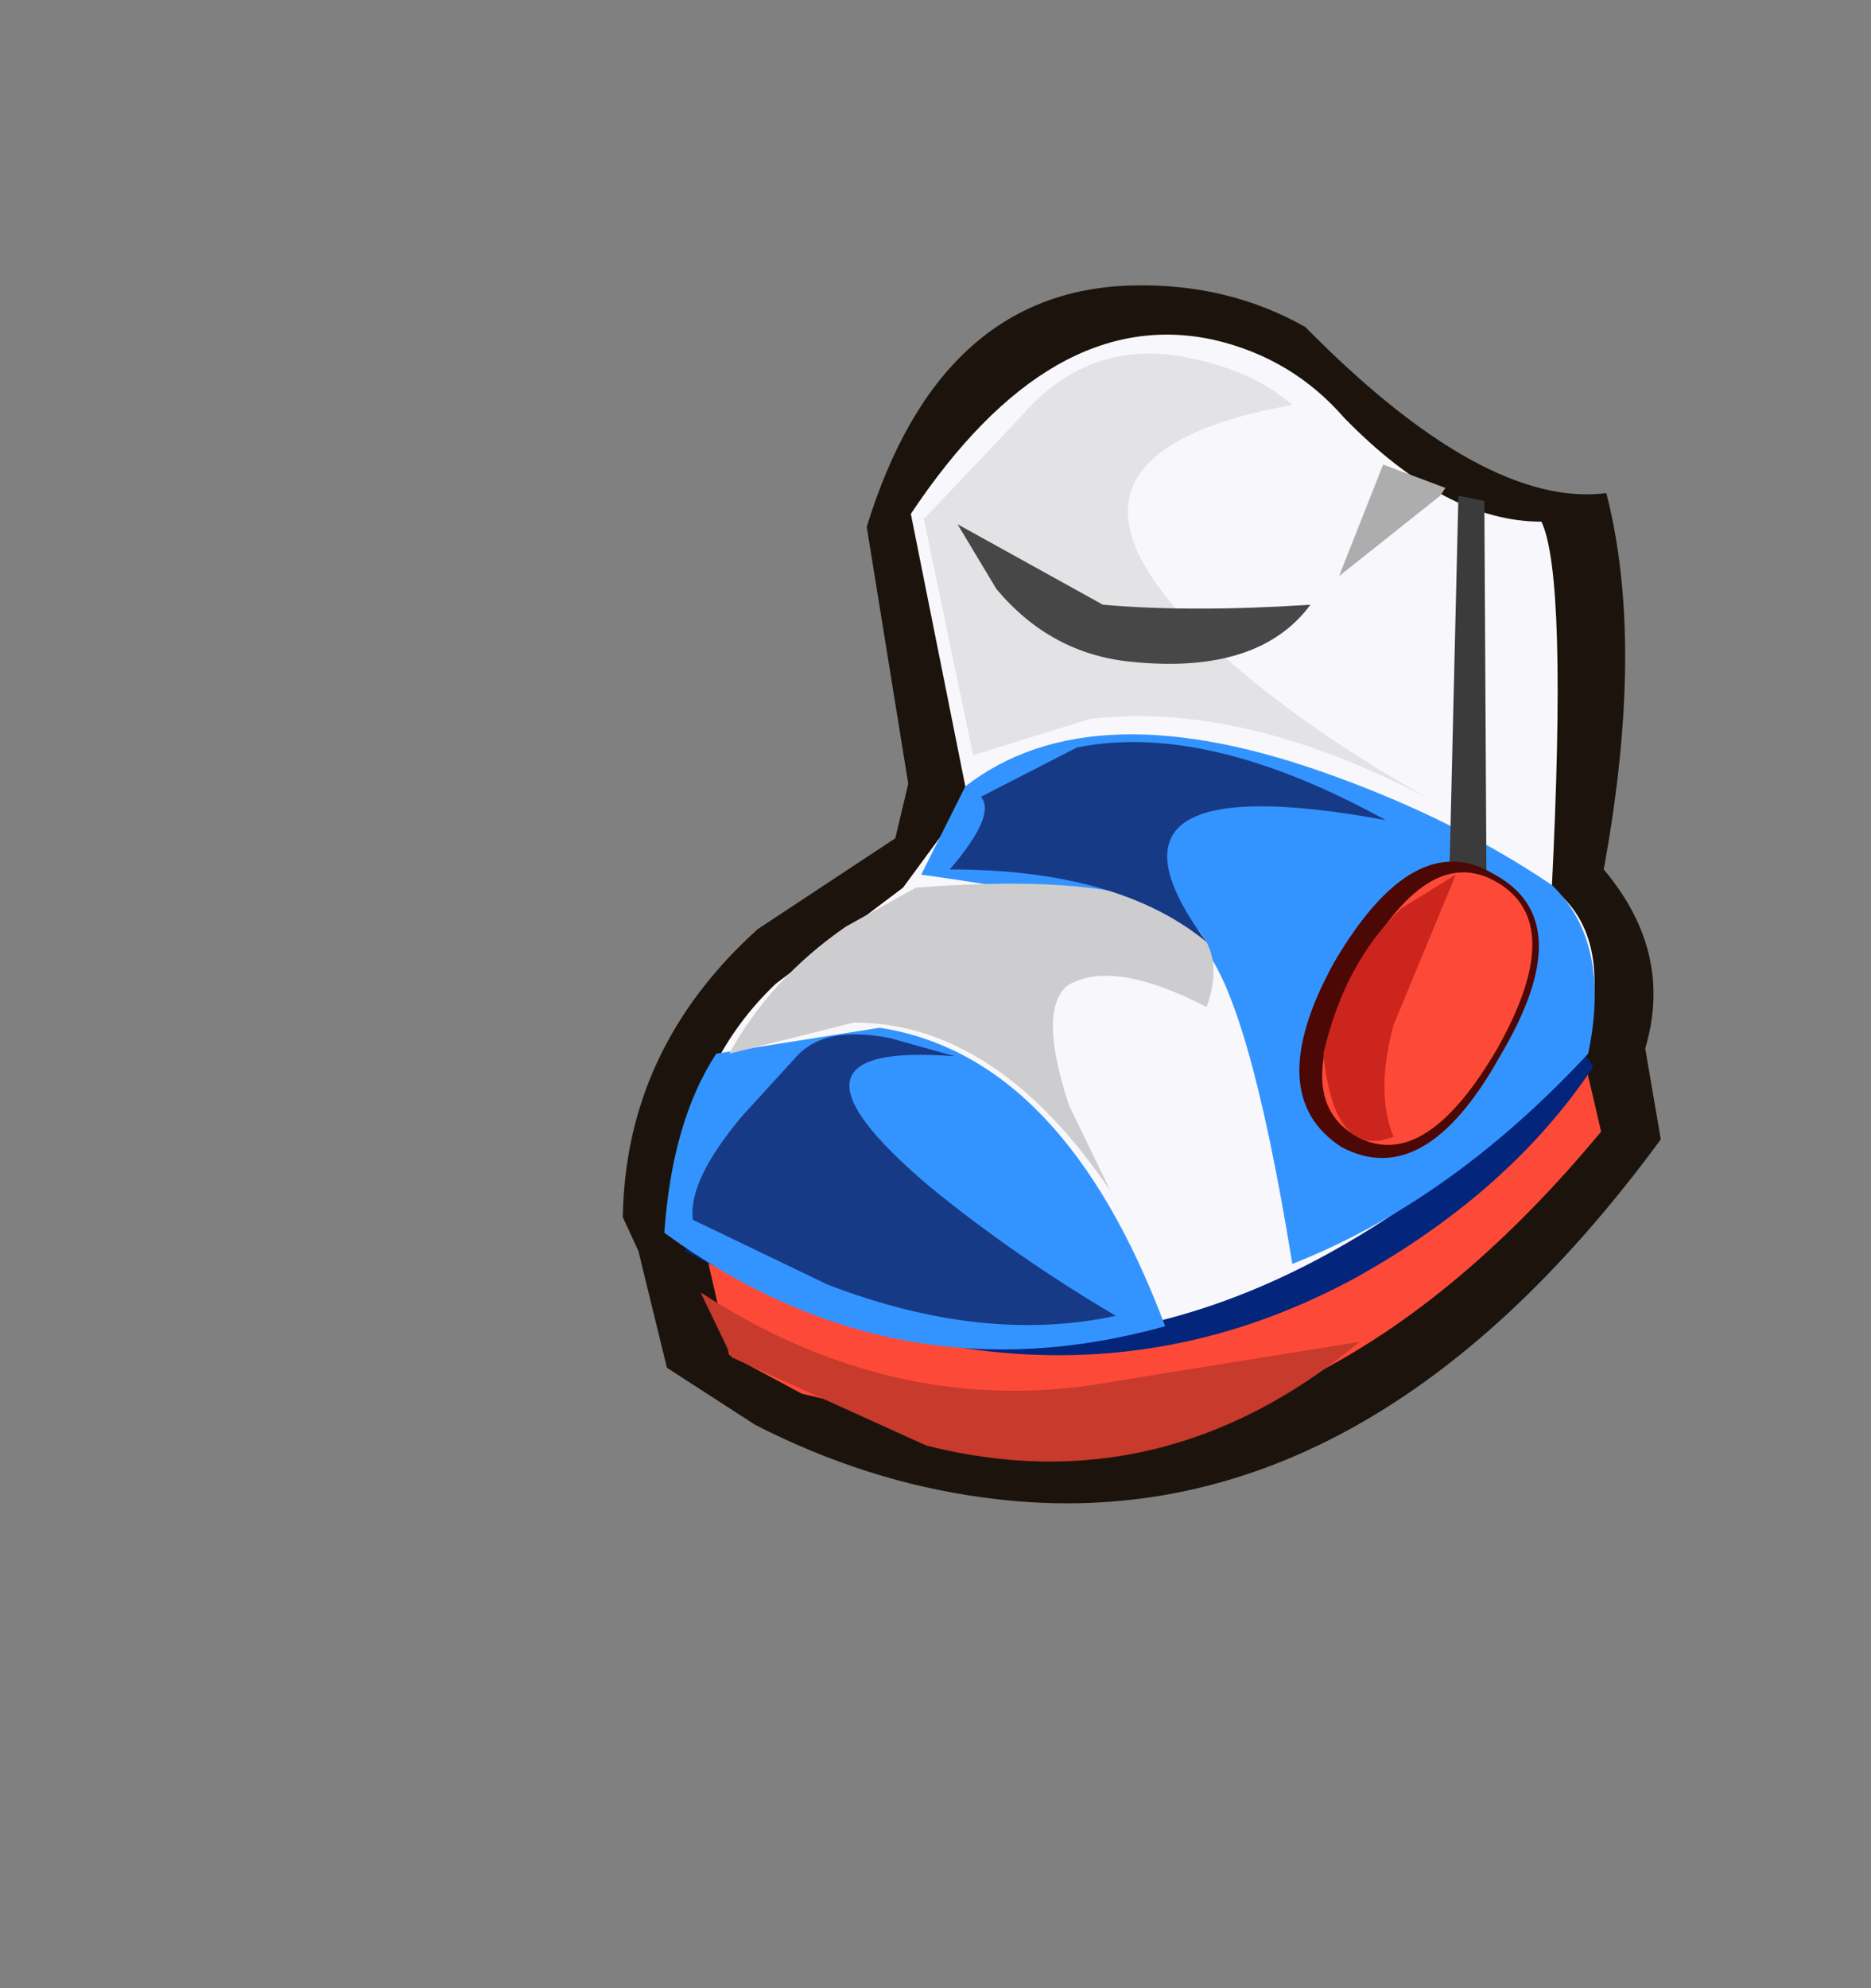 <svg xmlns="http://www.w3.org/2000/svg" xmlns:xlink="http://www.w3.org/1999/xlink" width="36.05" height="38.3"><rect width="100%" height="100%" fill="#808080" stroke="none"/><use xlink:href="#a" width="20" height="23.45" transform="translate(12 5.5)"/><defs><g id="a" fill-rule="evenodd"><path fill="#1c140c" d="M13.15.8q3.45 3.5 5.8 3.2.75 2.9-.05 7.25 1.35 1.6.8 3.45l.3 1.75q-5.8 7.9-13.05 6.9-2.25-.3-4.4-1.4l-1.7-1.1L.3 18.6l-.3-.65q.05-3.25 2.6-5.55l2.65-1.75.25-1.05-.8-4.95Q6.1.1 9.8 0q1.85-.05 3.35.8"/><path fill="#fd4a38" d="m18.5 14.8.35 1.5q-5.3 6.4-11.6 5.95l-3.8-.9-1.4-.75-.5-2.2q5.7 1.1 16.95-3.6"/><path fill="#03257c" d="M14.15 19.1Q8.2 22.35 1.2 18.6l.2-.35 1.25.7 3.5.8q5.95.35 12.25-5.15l.3.45q-1.6 2.4-4.55 4.05"/><path fill="#f8f8fc" d="M13.9 2.55q1.95 2 3.8 2 .5 1.05.2 7.05 1.25.95.6 3.2-6.05 6.2-12.4 5.4-1.95-.15-3.75-1.1L1 18.25q.1-3.05 1.95-4.8L5.4 11.6l1.25-1.7-1.1-5.5Q8.25.35 11.4 1.05q1.5.35 2.5 1.5"/><path fill="#3494ff" d="M.8 18.25q.15-2.15 1-3.45l3.15-.5q3.55.55 5.5 5.75-5.2 1.45-9.65-1.8m12.9-8.8q2.35.85 4.2 2.1 1.15 1.1.7 3.25-2.65 2.85-5.7 4.05-.85-5.25-1.8-6.2-.7-.65-5.35-1.3l.85-1.7q2.45-1.9 7.1-.2"/><path fill="#3b3b3b" d="m16.1 4.05.5.1.05 8.95-.8 1.45.25-10.5"/><path fill="#4c0805" d="M16.9 14.85q-1.45 2.6-3.05 1.75-1.55-1-.15-3.55 1.55-2.65 3.1-1.7 1.65.9.1 3.5"/><path fill="#fd4a38" d="M16.85 14.7q-1.4 2.4-2.7 1.7-1.35-.75 0-3.2 1.35-2.5 2.7-1.7t0 3.2"/><path fill="#e3e3e5" d="m9 8.35-2.25.7L5.8 4.5l1.85-1.95q1.4-1.65 3.5-1.1 1.05.25 1.75.85-5.25.95-1.8 4.4 1.7 1.65 4.45 3.2Q11.95 8 9 8.35"/><path fill="#cdcdcf" d="M8.55 13.5q-.55.5.05 2.3l.8 1.65Q7.2 14.2 4.45 14.2l-2.4.6q.8-1.45 2.25-2.45l1.35-.75q6.6-.5 5.6 2.3-1.85-.95-2.7-.4"/><path fill="#173a87" d="m6.9 9.85 1.85-.95q2.5-.5 5.95 1.4-6-1.1-3.45 2.35-1.7-1.4-4.95-1.4.9-1.05.6-1.4m-.5 5q-3.8-.3-.5 2.5 1.65 1.35 3.6 2.5-2.55.55-5.55-.6L1.35 18q-.1-.75.95-2l1.05-1.15q.55-.6 1.8-.35l1.25.35"/><path fill="#c73a2c" d="M1.5 19.4q3.85 2.5 8.05 1.7l4.65-.75q-3.8 3.15-8.35 2l-3.75-1.7-.6-1.25"/><path fill="#cc251d" d="M14.85 16.4q-1.15.45-1.35-1.6.4-1.75 1.5-2.8l1.05-.65-1.2 2.9q-.35 1.3 0 2.15"/><path fill="#474747" d="M9.8 7.25q-1.55-.15-2.6-1.4L6.45 4.6l2.8 1.55q1.7.15 4 0-1 1.35-3.45 1.1"/><path fill="#adadad" d="m15.85 3.9-.1.15L13.8 5.6l.85-2.15 1.2.45"/></g></defs></svg>